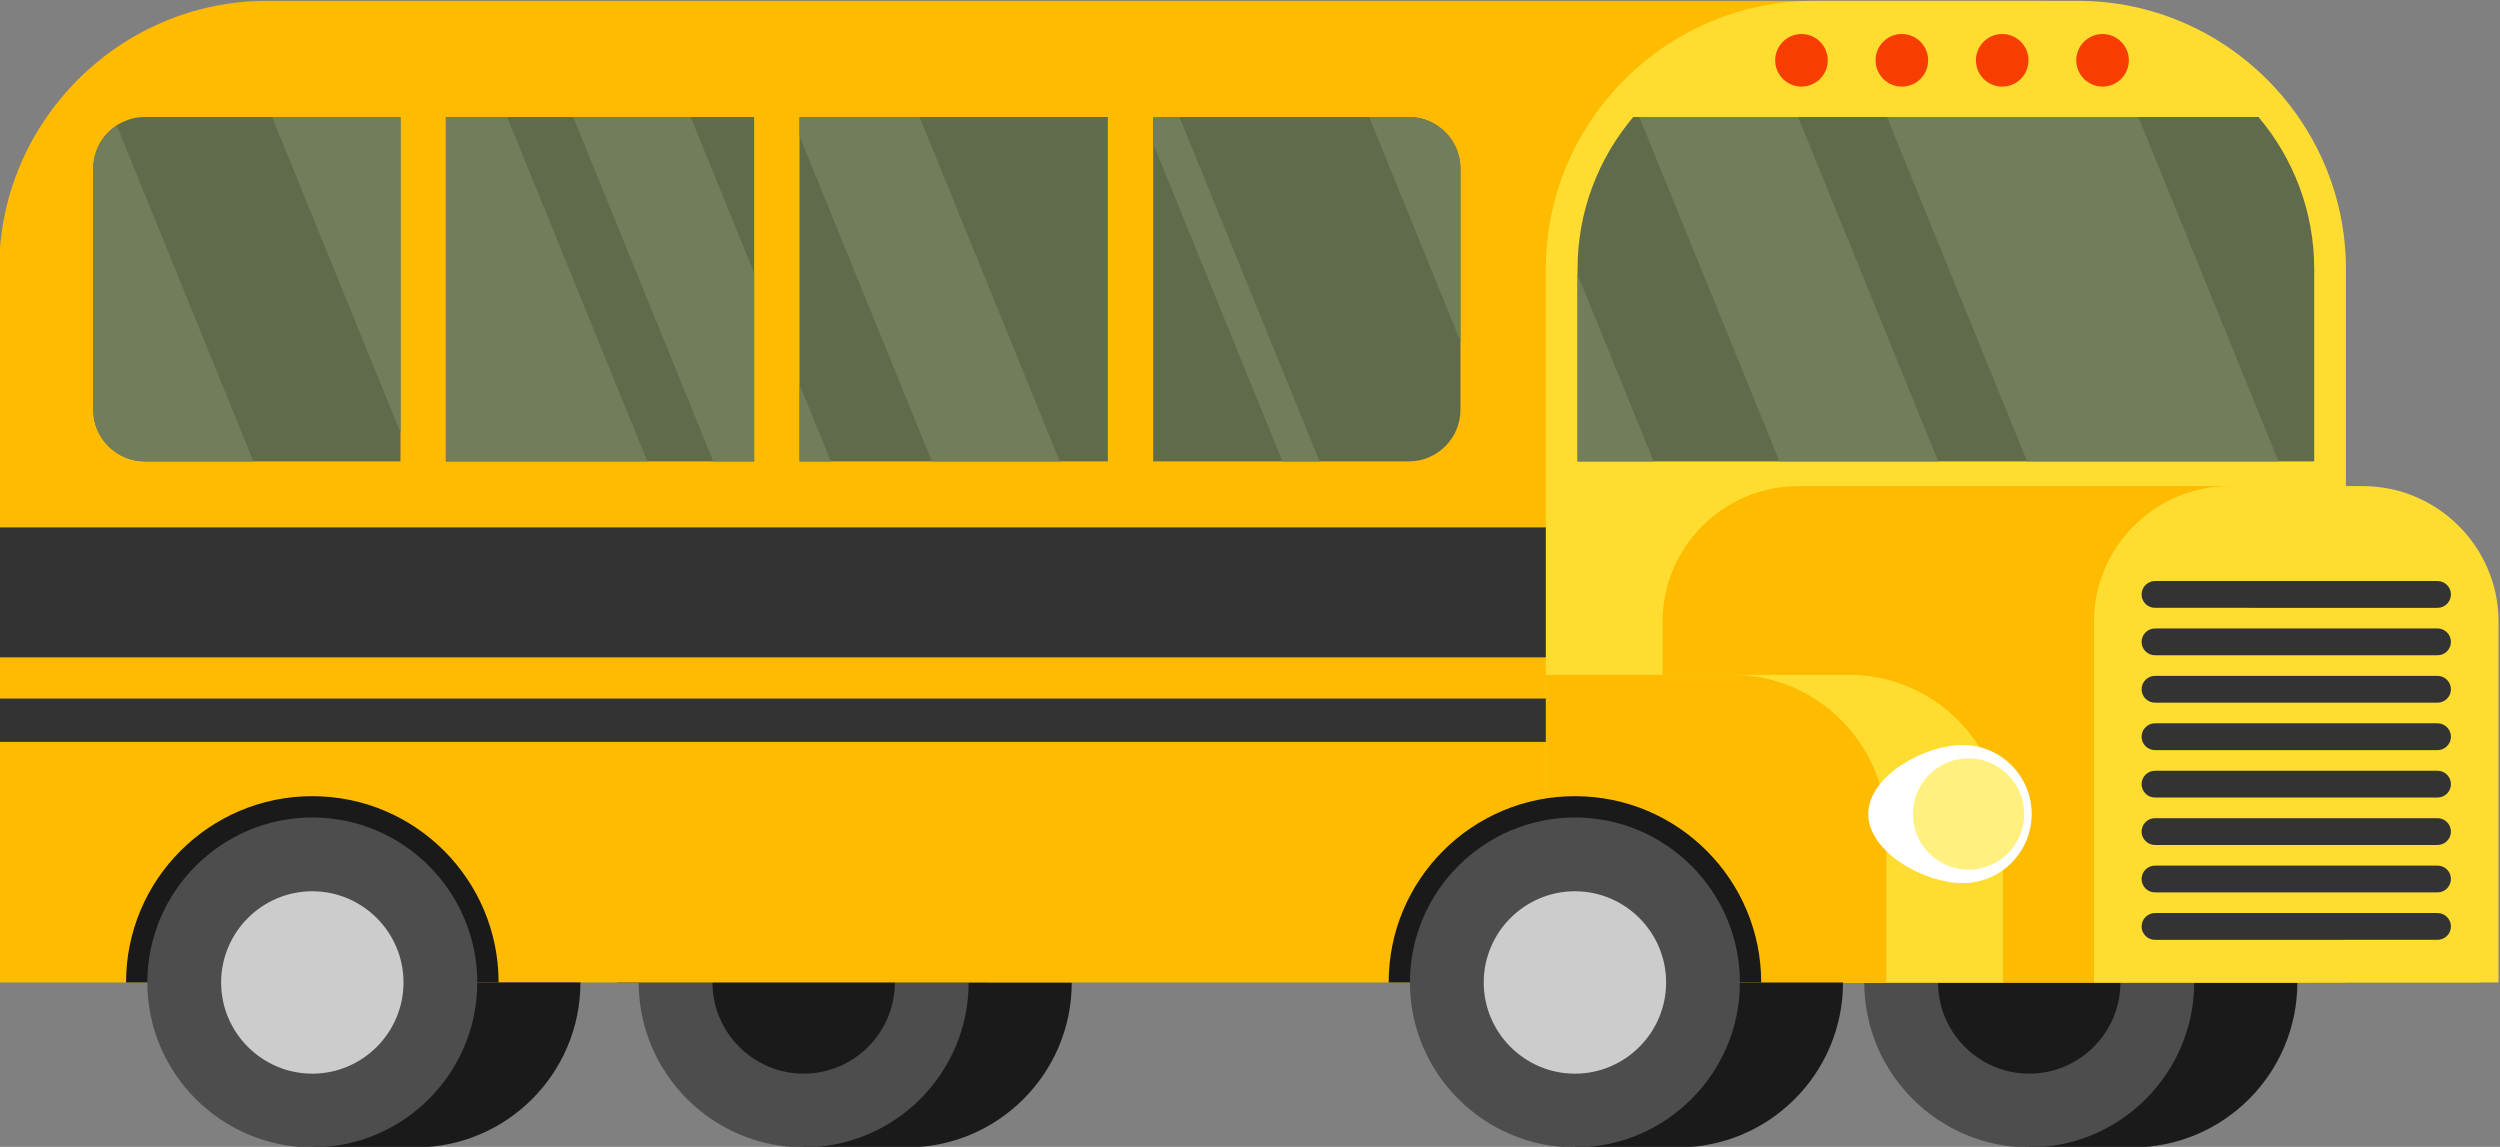 <?xml version="1.0" encoding="UTF-8" standalone="no"?>
<!-- Created with Inkscape (http://www.inkscape.org/) -->

<svg
   version="1.1"
   id="svg7140"
   width="308.941"
   height="141.725"
   viewBox="0 0 308.941 141.725"
   sodipodi:docname="bus.svg"
   inkscape:version="1.3 (0e150ed6c4, 2023-07-21)"
   xmlns:inkscape="http://www.inkscape.org/namespaces/inkscape"
   xmlns:sodipodi="http://sodipodi.sourceforge.net/DTD/sodipodi-0.dtd"
   xmlns="http://www.w3.org/2000/svg"
   xmlns:svg="http://www.w3.org/2000/svg">
  <rect x="0" y="0" width="308.941" height="141.725" fill="#808080" stroke="none"/>
  <defs
     id="defs7144">
    <clipPath
       clipPathUnits="userSpaceOnUse"
       id="clipPath7156">
      <path
         d="M 0,660 H 660 V 0 H 0 Z"
         id="path7154" />
    </clipPath>
  </defs>
  <sodipodi:namedview
     id="namedview7142"
     pagecolor="#ffffff"
     bordercolor="#000000"
     borderopacity="0.25"
     inkscape:showpageshadow="2"
     inkscape:pageopacity="0.0"
     inkscape:pagecheckerboard="0"
     inkscape:deskcolor="#d1d1d1"
     showgrid="false"
     inkscape:zoom="0.95113636"
     inkscape:cx="29.438471"
     inkscape:cy="-19.450418"
     inkscape:window-width="1920"
     inkscape:window-height="991"
     inkscape:window-x="-9"
     inkscape:window-y="-9"
     inkscape:window-maximized="1"
     inkscape:current-layer="g7148">
    <inkscape:page
       x="0"
       y="0"
       id="page7146"
       width="308.941"
       height="141.725"
       margin="0"
       bleed="0" />
  </sodipodi:namedview>
  <g
     id="g7148"
     inkscape:groupmode="layer"
     inkscape:label="Page 1"
     transform="matrix(1.333,0,0,-1.333,-411.127,420.505)">
    <g
       id="g7150"
       transform="matrix(-1,0,0,1,848.397,0)">
      <g
         id="g7152"
         clip-path="url(#clipPath7156)"
         style="display:inline"
         transform="translate(-32.33,5.52)">
        <g
           id="g7192"
           transform="translate(503.535,218.859)">
          <path
             d="m 0,0 c 0,-4.828 -2.237,-9.137 -5.734,-11.938 v -3.356 h -9.56 c -8.446,0 -15.294,6.848 -15.294,15.294 z"
             style="fill:#1a1a1a;fill-opacity:1;fill-rule:evenodd;stroke:none"
             id="path7194" />
        </g>
        <g
           id="g7196"
           transform="translate(515.068,218.859)">
          <path
             d="m 0,0 h -34.536 c 0,9.535 7.73,17.269 17.268,17.269 C -7.73,17.269 0,9.535 0,0"
             style="fill:#1a1a1a;fill-opacity:1;fill-rule:evenodd;stroke:none"
             id="path7198" />
        </g>
        <g
           id="g7200"
           transform="translate(497.801,203.565)">
          <path
             d="m 0,0 c 8.423,0 15.294,6.869 15.294,15.294 0,8.423 -6.871,15.294 -15.294,15.294 -8.424,0 -15.295,-6.871 -15.295,-15.294 C -15.295,6.869 -8.424,0 0,0"
             style="fill:#4d4d4d;fill-opacity:1;fill-rule:evenodd;stroke:none"
             id="path7202" />
        </g>
        <g
           id="g7204"
           transform="translate(497.801,210.403)">
          <path
             d="M 0,0 C 4.656,0 8.454,3.8 8.454,8.456 8.454,13.112 4.656,16.91 0,16.91 -4.656,16.91 -8.455,13.112 -8.455,8.456 -8.455,3.8 -4.656,0 0,0"
             style="fill:#1a1a1a;fill-opacity:1;fill-rule:evenodd;stroke:none"
             id="path7206" />
        </g>
        <g
           id="g7208"
           transform="translate(389.918,218.859)">
          <path
             d="m 0,0 c 0,-4.828 -2.238,-9.137 -5.735,-11.938 v -3.356 h -9.559 c -8.447,0 -15.295,6.848 -15.295,15.294 z"
             style="fill:#1a1a1a;fill-opacity:1;fill-rule:evenodd;stroke:none"
             id="path7210" />
        </g>
        <g
           id="g7212"
           transform="translate(401.451,218.859)">
          <path
             d="m 0,0 h -34.537 c 0,9.535 7.731,17.269 17.268,17.269 C -7.732,17.269 0,9.535 0,0"
             style="fill:#1a1a1a;fill-opacity:1;fill-rule:evenodd;stroke:none"
             id="path7214" />
        </g>
        <g
           id="g7216"
           transform="translate(384.183,203.565)">
          <path
             d="m 0,0 c 8.423,0 15.294,6.869 15.294,15.294 0,8.423 -6.871,15.294 -15.294,15.294 -8.423,0 -15.294,-6.871 -15.294,-15.294 C -15.294,6.869 -8.423,0 0,0"
             style="fill:#4d4d4d;fill-opacity:1;fill-rule:evenodd;stroke:none"
             id="path7218" />
        </g>
        <g
           id="g7220"
           transform="translate(384.183,210.403)">
          <path
             d="M 0,0 C 4.656,0 8.454,3.8 8.454,8.456 8.454,13.112 4.656,16.91 0,16.91 -4.656,16.91 -8.454,13.112 -8.454,8.456 -8.454,3.8 -4.656,0 0,0"
             style="fill:#1a1a1a;fill-opacity:1;fill-rule:evenodd;stroke:none"
             id="path7222" />
        </g>
        <g
           id="g7224"
           transform="translate(383.117,309.859)">
          <path
             d="m 0,0 h 164.413 c 13.667,0 24.851,-11.185 24.851,-24.854 V -91 H -24.853 v 66.146 C -24.853,-11.185 -13.67,0 0,0"
             style="fill:#ffbb00;fill-opacity:1;fill-rule:evenodd;stroke:none"
             id="path7226" />
        </g>
        <g
           id="g7228"
           transform="translate(379.675,309.859)">
          <path
             d="m 0,0 h 24.472 c 13.67,0 24.853,-11.185 24.853,-24.854 V -91 h -74.176 v 66.146 C -24.851,-11.185 -13.668,0 0,0"
             style="fill:#ffdd30;fill-opacity:1;fill-rule:evenodd;stroke:none"
             id="path7230" />
        </g>
        <g
           id="g7232"
           transform="translate(354.982,264.871)">
          <path
             d="m 0,0 h 50.629 c 6.912,0 12.566,-5.655 12.566,-12.565 v -33.447 h -75.762 v 33.447 C -12.567,-5.655 -6.91,0 0,0"
             style="fill:#ffbb00;fill-opacity:1;fill-rule:evenodd;stroke:none"
             id="path7234" />
        </g>
        <g
           id="g7236"
           transform="translate(353.242,264.871)">
          <path
             d="m 0,0 h 12.372 c 6.912,0 12.567,-5.655 12.567,-12.565 v -33.447 h -37.506 v 33.447 C -12.567,-5.655 -6.912,0 0,0"
             style="fill:#ffdd30;fill-opacity:1;fill-rule:evenodd;stroke:none"
             id="path7238" />
        </g>
        <g
           id="g7240"
           transform="translate(362.931,299.092)">
          <path
             d="m 0,0 h 57.961 c 3.22,-3.817 5.166,-8.735 5.166,-14.086 V -31.928 H -5.167 v 17.842 C -5.167,-8.735 -3.22,-3.817 0,0"
             style="fill:#606b4b;fill-opacity:1;fill-rule:evenodd;stroke:none"
             id="path7242" />
        </g>
        <g
           id="g7244"
           transform="translate(426.058,284.509)">
          <path
             d="M 0,0 V -17.345 H -7.059 Z M -20.446,14.583 -33.44,-17.345 h 14.719 l 12.995,31.928 z m -31.545,0 h 23.306 l -12.993,-31.928 h -23.306 z"
             style="fill:#717d5b;fill-opacity:1;fill-rule:evenodd;stroke:none"
             id="path7246" />
        </g>
        <g
           id="g7248"
           transform="translate(535.176,299.092)">
          <path
             d="m 0,0 h 23.707 c 2.628,0 4.78,-2.15 4.78,-4.779 v -22.368 c 0,-2.629 -2.152,-4.781 -4.78,-4.781 H 0 Z m -32.785,0 h 28.58 v -31.928 h -28.58 z m -32.788,0 h 28.581 v -31.928 h -28.581 z m -27.912,0 h 23.707 v -31.928 h -23.707 c -2.627,0 -4.778,2.152 -4.778,4.781 v 22.368 c 0,2.629 2.151,4.779 4.778,4.779"
             style="fill:#606b4b;fill-opacity:1;fill-rule:evenodd;stroke:none"
             id="path7250" />
        </g>
        <g
           id="g7252"
           transform="translate(498.184,297.32)">
          <path
             d="m 0,0 v 1.772 h -11.131 l -12.995,-31.928 h 11.854 z M -2.905,-30.156 0,-23.018 v -7.138 z M 20.986,1.772 H 10.089 L 4.207,-12.685 v -17.471 h 3.786 z m 29.639,-31.928 12.677,31.15 c 1.307,-0.855 2.177,-2.332 2.177,-4.002 v -22.368 c 0,-2.629 -2.152,-4.78 -4.78,-4.78 z m -36.516,0 12.995,31.928 h 5.683 V -30.156 Z M 48.898,1.772 36.992,-27.481 V 1.772 Z m -84.118,0 h 2.434 v -2.477 l -11.986,-29.451 h -3.441 z m -21.273,0 h 3.684 l -8.462,-20.797 v 16.017 c 0,2.629 2.151,4.78 4.778,4.78"
             style="fill:#717d5b;fill-opacity:1;fill-rule:evenodd;stroke:none"
             id="path7254" />
        </g>
        <g
           id="g7256"
           transform="translate(549.086,218.859)">
          <path
             d="m 0,0 c 0,-4.828 -2.24,-9.137 -5.735,-11.938 v -3.356 h -9.559 c -8.447,0 -15.295,6.848 -15.295,15.294 z"
             style="fill:#1a1a1a;fill-opacity:1;fill-rule:evenodd;stroke:none"
             id="path7258" />
        </g>
        <g
           id="g7260"
           transform="translate(560.619,218.859)">
          <path
             d="m 0,0 h -34.537 c 0,9.535 7.731,17.269 17.269,17.269 C -7.731,17.269 0,9.535 0,0"
             style="fill:#1a1a1a;fill-opacity:1;fill-rule:evenodd;stroke:none"
             id="path7262" />
        </g>
        <g
           id="g7264"
           transform="translate(543.351,203.565)">
          <path
             d="m 0,0 c 8.425,0 15.294,6.869 15.294,15.294 0,8.423 -6.869,15.294 -15.294,15.294 -8.423,0 -15.294,-6.871 -15.294,-15.294 C -15.294,6.869 -8.423,0 0,0"
             style="fill:#4d4d4d;fill-opacity:1;fill-rule:evenodd;stroke:none"
             id="path7266" />
        </g>
        <g
           id="g7268"
           transform="translate(543.351,210.403)">
          <path
             d="M 0,0 C 4.656,0 8.454,3.8 8.454,8.456 8.454,13.112 4.656,16.91 0,16.91 -4.656,16.91 -8.454,13.112 -8.454,8.456 -8.454,3.8 -4.656,0 0,0"
             style="fill:#cccccc;fill-opacity:1;fill-rule:evenodd;stroke:none"
             id="path7270" />
        </g>
        <g
           id="g7272"
           transform="translate(418.178,247.376)">
          <path
             d="m 0,0 h -17.307 c -7.842,0 -14.258,-6.416 -14.258,-14.259 V -28.517 H 0 Z"
             style="fill:#ffdd30;fill-opacity:1;fill-rule:evenodd;stroke:none"
             id="path7274" />
        </g>
        <g
           id="g7276"
           transform="translate(429,247.376)">
          <path
             d="M 0,0 H -17.308 C -25.15,0 -31.566,-6.416 -31.566,-14.259 V -28.517 H 0 Z"
             style="fill:#ffbb00;fill-opacity:1;fill-rule:evenodd;stroke:none"
             id="path7278" />
        </g>
        <g
           id="g7280"
           transform="translate(432.035,218.859)">
          <path
             d="m 0,0 c 0,-4.828 -2.237,-9.137 -5.734,-11.938 v -3.356 h -9.56 c -8.446,0 -15.294,6.848 -15.294,15.294 z"
             style="fill:#1a1a1a;fill-opacity:1;fill-rule:evenodd;stroke:none"
             id="path7282" />
        </g>
        <g
           id="g7284"
           transform="translate(443.568,218.859)">
          <path
             d="m 0,0 h -34.536 c 0,9.535 7.73,17.269 17.268,17.269 C -7.73,17.269 0,9.535 0,0"
             style="fill:#1a1a1a;fill-opacity:1;fill-rule:evenodd;stroke:none"
             id="path7286" />
        </g>
        <g
           id="g7288"
           transform="translate(426.301,203.565)">
          <path
             d="m 0,0 c 8.423,0 15.294,6.869 15.294,15.294 0,8.423 -6.871,15.294 -15.294,15.294 -8.424,0 -15.295,-6.871 -15.295,-15.294 C -15.295,6.869 -8.424,0 0,0"
             style="fill:#4d4d4d;fill-opacity:1;fill-rule:evenodd;stroke:none"
             id="path7290" />
        </g>
        <g
           id="g7292"
           transform="translate(426.301,210.403)">
          <path
             d="M 0,0 C 4.656,0 8.454,3.8 8.454,8.456 8.454,13.112 4.656,16.91 0,16.91 -4.656,16.91 -8.455,13.112 -8.455,8.456 -8.455,3.8 -4.656,0 0,0"
             style="fill:#cccccc;fill-opacity:1;fill-rule:evenodd;stroke:none"
             id="path7294" />
        </g>
        <path
           d="M 572.381,245.177 H 429 v -4.014 H 572.381 Z M 429,261.044 H 572.381 V 249 H 429 Z"
           style="fill:#333333;fill-opacity:1;fill-rule:evenodd;stroke:none"
           id="path7296" />
        <g
           id="g7298"
           transform="translate(346.332,247.28)"
           style="display:inline">
          <path
             d="m 0,0 h 26.192 c 0.683,0 1.244,-0.56 1.244,-1.241 0,-0.685 -0.561,-1.243 -1.244,-1.243 H 0 c -0.682,0 -1.243,0.558 -1.243,1.243 C -1.243,-0.56 -0.682,0 0,0 m 0,-4.396 h 26.192 c 0.683,0 1.244,-0.56 1.244,-1.244 0,-0.684 -0.561,-1.243 -1.244,-1.243 H 0 c -0.682,0 -1.243,0.559 -1.243,1.243 0,0.684 0.561,1.244 1.243,1.244 m 0,-4.399 h 26.192 c 0.683,0 1.244,-0.559 1.244,-1.243 0,-0.683 -0.561,-1.241 -1.244,-1.241 H 0 c -0.682,0 -1.243,0.558 -1.243,1.241 0,0.684 0.561,1.243 1.243,1.243 m 0,-4.396 h 26.192 c 0.683,0 1.244,-0.559 1.244,-1.244 0,-0.681 -0.561,-1.241 -1.244,-1.241 H 0 c -0.682,0 -1.243,0.56 -1.243,1.241 0,0.685 0.561,1.244 1.243,1.244 m 0,-4.396 h 26.192 c 0.683,0 1.244,-0.559 1.244,-1.244 0,-0.684 -0.561,-1.243 -1.244,-1.243 H 0 c -0.682,0 -1.243,0.559 -1.243,1.243 0,0.685 0.561,1.244 1.243,1.244 m 0,-4.398 h 26.192 c 0.683,0 1.244,-0.56 1.244,-1.244 0,-0.684 -0.561,-1.241 -1.244,-1.241 H 0 c -0.682,0 -1.243,0.557 -1.243,1.241 0,0.684 0.561,1.244 1.243,1.244 M 0,8.794 h 26.192 c 0.683,0 1.244,-0.559 1.244,-1.243 0,-0.684 -0.561,-1.243 -1.244,-1.243 H 0 c -0.682,0 -1.243,0.559 -1.243,1.243 0,0.684 0.561,1.243 1.243,1.243 M 0,4.396 h 26.192 c 0.683,0 1.244,-0.559 1.244,-1.242 0,-0.683 -0.561,-1.243 -1.244,-1.243 L 0,1.911 c -0.682,0 -1.243,0.56 -1.243,1.243 0,0.683 0.561,1.242 1.243,1.242"
             style="fill:#333333;fill-opacity:1;fill-rule:evenodd;stroke:none"
             id="path7300" />
        </g>
        <g
           id="g7302"
           transform="translate(390.361,240.876)"
           style="display:inline">
          <path
             d="m 0,0 c 3.536,0 8.746,-2.867 8.746,-6.405 0,-3.536 -5.21,-6.405 -8.746,-6.405 -3.538,0 -6.405,2.869 -6.405,6.405 C -6.405,-2.867 -3.538,0 0,0"
             style="fill:#ffffff;fill-opacity:1;fill-rule:evenodd;stroke:none"
             id="path7304" />
        </g>
        <g
           id="g7306"
           transform="translate(389.81,229.31)"
           style="display:inline">
          <path
             d="m 0,0 c 2.844,0 5.162,2.318 5.162,5.161 0,2.844 -2.318,5.164 -5.162,5.164 -2.843,0 -5.161,-2.32 -5.161,-5.164 C -5.161,2.318 -2.843,0 0,0"
             style="fill:#fff07f;fill-opacity:1;fill-rule:evenodd;stroke:none"
             id="path7308" />
        </g>
        <g
           id="g7310"
           transform="translate(377.386,301.909)"
           style="display:inline">
          <path
             d="M 0,0 C 1.343,0 2.438,1.096 2.438,2.438 2.438,3.779 1.343,4.875 0,4.875 -1.343,4.875 -2.438,3.779 -2.438,2.438 -2.438,1.096 -1.343,0 0,0"
             style="fill:#f73e00;fill-opacity:1;fill-rule:evenodd;stroke:none"
             id="path7312" />
        </g>
        <g
           id="g7314"
           transform="translate(386.688,306.784)"
           style="display:inline">
          <path
             d="m 0,0 c 1.347,0 2.438,-1.092 2.438,-2.438 0,-1.345 -1.091,-2.437 -2.438,-2.437 -1.345,0 -2.436,1.092 -2.436,2.437 C -2.436,-1.092 -1.345,0 0,0"
             style="fill:#f73e00;fill-opacity:1;fill-rule:evenodd;stroke:none"
             id="path7316" />
        </g>
        <g
           id="g7318"
           transform="translate(395.993,306.784)"
           style="display:inline">
          <path
             d="m 0,0 c 1.347,0 2.438,-1.092 2.438,-2.438 0,-1.345 -1.091,-2.437 -2.438,-2.437 -1.345,0 -2.438,1.092 -2.438,2.437 C -2.438,-1.092 -1.345,0 0,0"
             style="fill:#f73e00;fill-opacity:1;fill-rule:evenodd;stroke:none"
             id="path7320" />
        </g>
        <g
           id="g7322"
           transform="translate(405.298,301.909)"
           style="display:inline">
          <path
             d="M 0,0 C 1.341,0 2.438,1.096 2.438,2.438 2.438,3.779 1.341,4.875 0,4.875 -1.343,4.875 -2.438,3.779 -2.438,2.438 -2.438,1.096 -1.343,0 0,0"
             style="fill:#f73e00;fill-opacity:1;fill-rule:evenodd;stroke:none"
             id="path7324" />
        </g>
      </g>
    </g>
  </g>
</svg>
